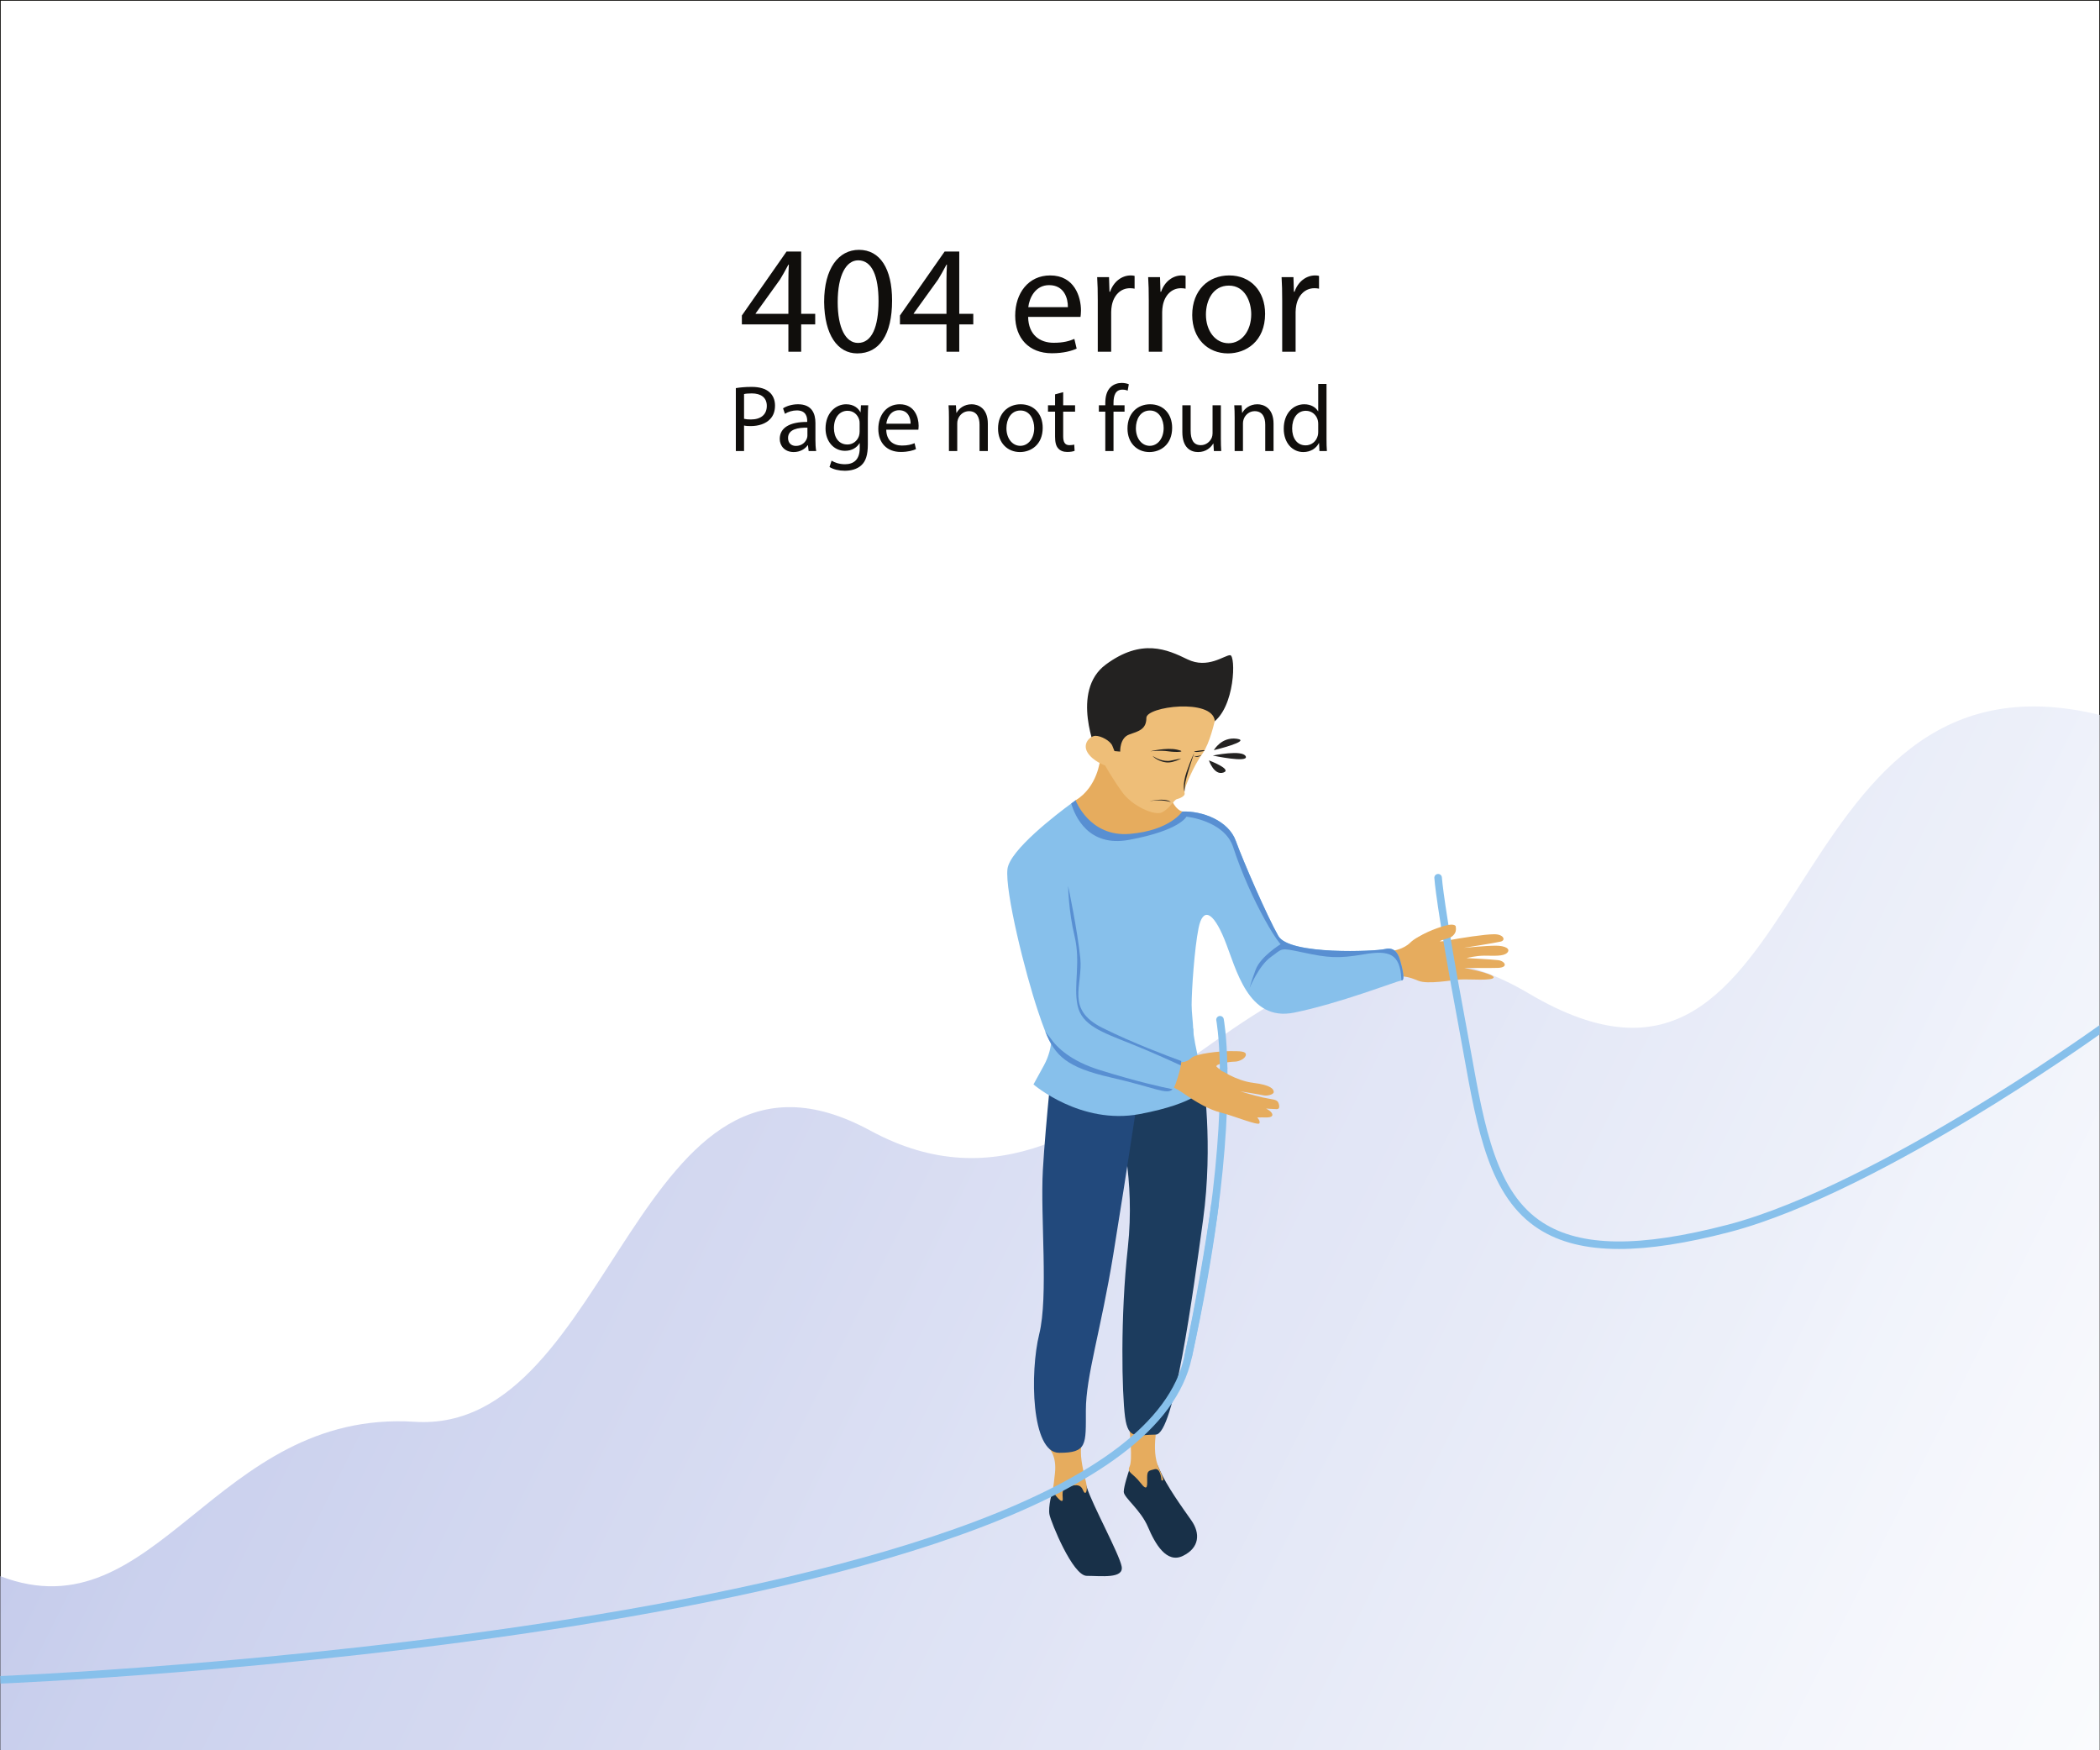 <?xml version="1.0" encoding="UTF-8"?>
<svg xmlns="http://www.w3.org/2000/svg" xmlns:xlink="http://www.w3.org/1999/xlink" width="3001" height="2501" viewBox="0 0 3001 2501">
<rect x="0" y="0" width="3001" height="2501" fill="#808080" stroke="none"/>
<defs>
<clipPath id="clip-0">

</clipPath>
<clipPath id="clip-1">
<path clip-rule="nonzero" d="M 3000.5 683.391 L 3000.5 2500.5 L 0.5 2500.5 L 0.5 2034.148 C 224.27 2119.719 306.551 1675.16 592.59 1693.422 C 878.629 1711.672 909.059 1095.879 1243.699 1277.34 C 1605.891 1473.75 1807.238 857.891 2184.77 1081.441 C 2598.512 1326.43 2524.289 567.781 3000.5 683.391 Z M 3000.5 683.391 "/>
</clipPath>
<clipPath id="clip-2">
<path clip-rule="nonzero" d="M 3000.5 683.391 L 3000.5 2500.5 L 0.5 2500.5 L 0.5 2034.148 C 224.27 2119.719 306.551 1675.16 592.59 1693.422 C 878.629 1711.672 909.059 1095.879 1243.699 1277.34 C 1605.891 1473.75 1807.238 857.891 2184.77 1081.441 C 2598.512 1326.43 2524.289 567.781 3000.5 683.391 "/>
</clipPath>
<linearGradient id="linear-pattern-0" gradientUnits="userSpaceOnUse" x1="0.152" y1="0" x2="0.69" y2="0" gradientTransform="matrix(-6003.39, -2596.06, 2596.06, -6003.39, 4007.49, 2676.05)">
<stop offset="0" stop-color="rgb(93.236%, 94.426%, 97.992%)" stop-opacity="1"/>
<stop offset="0.008" stop-color="rgb(93.076%, 94.278%, 97.935%)" stop-opacity="1"/>
<stop offset="0.016" stop-color="rgb(92.776%, 94.009%, 97.835%)" stop-opacity="1"/>
<stop offset="0.023" stop-color="rgb(92.531%, 93.806%, 97.76%)" stop-opacity="1"/>
<stop offset="0.031" stop-color="rgb(92.32%, 93.643%, 97.702%)" stop-opacity="1"/>
<stop offset="0.039" stop-color="rgb(92.108%, 93.481%, 97.644%)" stop-opacity="1"/>
<stop offset="0.047" stop-color="rgb(91.896%, 93.289%, 97.571%)" stop-opacity="1"/>
<stop offset="0.055" stop-color="rgb(91.679%, 93.045%, 97.475%)" stop-opacity="1"/>
<stop offset="0.062" stop-color="rgb(91.463%, 92.784%, 97.371%)" stop-opacity="1"/>
<stop offset="0.07" stop-color="rgb(91.248%, 92.525%, 97.266%)" stop-opacity="1"/>
<stop offset="0.078" stop-color="rgb(91.034%, 92.307%, 97.182%)" stop-opacity="1"/>
<stop offset="0.086" stop-color="rgb(90.823%, 92.139%, 97.119%)" stop-opacity="1"/>
<stop offset="0.094" stop-color="rgb(90.613%, 91.978%, 97.061%)" stop-opacity="1"/>
<stop offset="0.102" stop-color="rgb(90.401%, 91.818%, 97.003%)" stop-opacity="1"/>
<stop offset="0.109" stop-color="rgb(90.192%, 91.658%, 96.945%)" stop-opacity="1"/>
<stop offset="0.117" stop-color="rgb(89.981%, 91.499%, 96.887%)" stop-opacity="1"/>
<stop offset="0.125" stop-color="rgb(89.772%, 91.339%, 96.829%)" stop-opacity="1"/>
<stop offset="0.133" stop-color="rgb(89.561%, 91.167%, 96.765%)" stop-opacity="1"/>
<stop offset="0.141" stop-color="rgb(89.348%, 90.944%, 96.677%)" stop-opacity="1"/>
<stop offset="0.148" stop-color="rgb(89.134%, 90.686%, 96.573%)" stop-opacity="1"/>
<stop offset="0.156" stop-color="rgb(88.919%, 90.43%, 96.469%)" stop-opacity="1"/>
<stop offset="0.172" stop-color="rgb(88.681%, 90.144%, 96.353%)" stop-opacity="1"/>
<stop offset="0.188" stop-color="rgb(88.44%, 89.856%, 96.237%)" stop-opacity="1"/>
<stop offset="0.195" stop-color="rgb(88.203%, 89.644%, 96.155%)" stop-opacity="1"/>
<stop offset="0.203" stop-color="rgb(87.92%, 89.465%, 96.094%)" stop-opacity="1"/>
<stop offset="0.211" stop-color="rgb(87.61%, 89.279%, 96.03%)" stop-opacity="1"/>
<stop offset="0.219" stop-color="rgb(87.299%, 89.093%, 95.967%)" stop-opacity="1"/>
<stop offset="0.234" stop-color="rgb(87.035%, 88.873%, 95.883%)" stop-opacity="1"/>
<stop offset="0.25" stop-color="rgb(86.798%, 88.603%, 95.775%)" stop-opacity="1"/>
<stop offset="0.258" stop-color="rgb(86.516%, 88.321%, 95.663%)" stop-opacity="1"/>
<stop offset="0.266" stop-color="rgb(86.201%, 88.04%, 95.555%)" stop-opacity="1"/>
<stop offset="0.273" stop-color="rgb(85.889%, 87.761%, 95.445%)" stop-opacity="1"/>
<stop offset="0.281" stop-color="rgb(85.619%, 87.492%, 95.34%)" stop-opacity="1"/>
<stop offset="0.289" stop-color="rgb(85.449%, 87.254%, 95.239%)" stop-opacity="1"/>
<stop offset="0.297" stop-color="rgb(85.341%, 87.033%, 95.143%)" stop-opacity="1"/>
<stop offset="0.312" stop-color="rgb(85.112%, 86.716%, 95.009%)" stop-opacity="1"/>
<stop offset="0.32" stop-color="rgb(84.784%, 86.415%, 94.891%)" stop-opacity="1"/>
<stop offset="0.328" stop-color="rgb(84.476%, 86.235%, 94.829%)" stop-opacity="1"/>
<stop offset="0.336" stop-color="rgb(84.169%, 86.055%, 94.766%)" stop-opacity="1"/>
<stop offset="0.344" stop-color="rgb(83.905%, 85.846%, 94.687%)" stop-opacity="1"/>
<stop offset="0.352" stop-color="rgb(83.688%, 85.603%, 94.588%)" stop-opacity="1"/>
<stop offset="0.359" stop-color="rgb(83.479%, 85.358%, 94.485%)" stop-opacity="1"/>
<stop offset="0.367" stop-color="rgb(83.269%, 85.115%, 94.385%)" stop-opacity="1"/>
<stop offset="0.375" stop-color="rgb(83.063%, 84.921%, 94.308%)" stop-opacity="1"/>
<stop offset="0.383" stop-color="rgb(82.857%, 84.772%, 94.252%)" stop-opacity="1"/>
<stop offset="0.391" stop-color="rgb(82.652%, 84.621%, 94.196%)" stop-opacity="1"/>
<stop offset="0.398" stop-color="rgb(82.448%, 84.471%, 94.139%)" stop-opacity="1"/>
<stop offset="0.406" stop-color="rgb(82.24%, 84.32%, 94.083%)" stop-opacity="1"/>
<stop offset="0.414" stop-color="rgb(82.036%, 84.171%, 94.026%)" stop-opacity="1"/>
<stop offset="0.422" stop-color="rgb(81.831%, 84.023%, 93.97%)" stop-opacity="1"/>
<stop offset="0.43" stop-color="rgb(81.627%, 83.849%, 93.901%)" stop-opacity="1"/>
<stop offset="0.438" stop-color="rgb(81.419%, 83.626%, 93.811%)" stop-opacity="1"/>
<stop offset="0.445" stop-color="rgb(81.212%, 83.385%, 93.709%)" stop-opacity="1"/>
<stop offset="0.453" stop-color="rgb(81.004%, 83.141%, 93.607%)" stop-opacity="1"/>
<stop offset="0.461" stop-color="rgb(80.798%, 82.936%, 93.524%)" stop-opacity="1"/>
<stop offset="0.469" stop-color="rgb(80.594%, 82.777%, 93.463%)" stop-opacity="1"/>
<stop offset="0.477" stop-color="rgb(80.391%, 82.631%, 93.407%)" stop-opacity="1"/>
<stop offset="0.484" stop-color="rgb(80.188%, 82.484%, 93.352%)" stop-opacity="1"/>
<stop offset="0.492" stop-color="rgb(79.982%, 82.335%, 93.294%)" stop-opacity="1"/>
<stop offset="0.5" stop-color="rgb(79.779%, 82.188%, 93.239%)" stop-opacity="1"/>
<stop offset="0.508" stop-color="rgb(79.576%, 82.043%, 93.182%)" stop-opacity="1"/>
<stop offset="0.516" stop-color="rgb(79.362%, 81.874%, 93.117%)" stop-opacity="1"/>
<stop offset="0.523" stop-color="rgb(79.094%, 81.598%, 93.002%)" stop-opacity="1"/>
<stop offset="0.531" stop-color="rgb(78.786%, 81.239%, 92.851%)" stop-opacity="1"/>
<stop offset="0.539" stop-color="rgb(78.479%, 80.884%, 92.7%)" stop-opacity="1"/>
<stop offset="0.547" stop-color="rgb(78.172%, 80.55%, 92.56%)" stop-opacity="1"/>
<stop offset="0.555" stop-color="rgb(77.866%, 80.261%, 92.442%)" stop-opacity="1"/>
<stop offset="0.562" stop-color="rgb(77.562%, 80%, 92.337%)" stop-opacity="1"/>
<stop offset="0.57" stop-color="rgb(77.26%, 79.739%, 92.232%)" stop-opacity="1"/>
<stop offset="0.578" stop-color="rgb(76.99%, 79.489%, 92.128%)" stop-opacity="1"/>
<stop offset="0.586" stop-color="rgb(76.77%, 79.25%, 92.027%)" stop-opacity="1"/>
<stop offset="0.594" stop-color="rgb(76.567%, 79.016%, 91.928%)" stop-opacity="1"/>
<stop offset="0.602" stop-color="rgb(76.364%, 78.783%, 91.827%)" stop-opacity="1"/>
<stop offset="0.609" stop-color="rgb(76.163%, 78.592%, 91.748%)" stop-opacity="1"/>
<stop offset="0.617" stop-color="rgb(75.961%, 78.445%, 91.692%)" stop-opacity="1"/>
<stop offset="0.625" stop-color="rgb(75.76%, 78.305%, 91.637%)" stop-opacity="1"/>
<stop offset="0.633" stop-color="rgb(75.554%, 78.162%, 91.582%)" stop-opacity="1"/>
<stop offset="0.641" stop-color="rgb(75.298%, 78.008%, 91.524%)" stop-opacity="1"/>
<stop offset="0.648" stop-color="rgb(74.997%, 77.843%, 91.464%)" stop-opacity="1"/>
<stop offset="0.656" stop-color="rgb(74.698%, 77.678%, 91.403%)" stop-opacity="1"/>
<stop offset="0.664" stop-color="rgb(74.416%, 77.501%, 91.336%)" stop-opacity="1"/>
<stop offset="0.672" stop-color="rgb(74.181%, 77.293%, 91.251%)" stop-opacity="1"/>
<stop offset="0.68" stop-color="rgb(73.981%, 77.065%, 91.151%)" stop-opacity="1"/>
<stop offset="0.688" stop-color="rgb(73.781%, 76.836%, 91.052%)" stop-opacity="1"/>
<stop offset="0.695" stop-color="rgb(73.581%, 76.634%, 90.967%)" stop-opacity="1"/>
<stop offset="0.703" stop-color="rgb(73.381%, 76.476%, 90.903%)" stop-opacity="1"/>
<stop offset="0.711" stop-color="rgb(73.181%, 76.338%, 90.848%)" stop-opacity="1"/>
<stop offset="0.719" stop-color="rgb(72.983%, 76.201%, 90.794%)" stop-opacity="1"/>
<stop offset="0.727" stop-color="rgb(72.783%, 76.027%, 90.723%)" stop-opacity="1"/>
<stop offset="0.734" stop-color="rgb(72.585%, 75.809%, 90.628%)" stop-opacity="1"/>
<stop offset="0.742" stop-color="rgb(72.385%, 75.583%, 90.529%)" stop-opacity="1"/>
<stop offset="0.75" stop-color="rgb(72.185%, 75.359%, 90.431%)" stop-opacity="1"/>
<stop offset="0.758" stop-color="rgb(71.936%, 75.166%, 90.352%)" stop-opacity="1"/>
<stop offset="0.766" stop-color="rgb(71.637%, 75.008%, 90.294%)" stop-opacity="1"/>
<stop offset="0.773" stop-color="rgb(71.341%, 74.847%, 90.234%)" stop-opacity="1"/>
<stop offset="0.781" stop-color="rgb(71.057%, 74.683%, 90.172%)" stop-opacity="1"/>
<stop offset="0.789" stop-color="rgb(70.822%, 74.483%, 90.088%)" stop-opacity="1"/>
<stop offset="0.797" stop-color="rgb(70.624%, 74.26%, 89.99%)" stop-opacity="1"/>
<stop offset="0.805" stop-color="rgb(70.425%, 74.036%, 89.891%)" stop-opacity="1"/>
<stop offset="0.812" stop-color="rgb(70.229%, 73.814%, 89.793%)" stop-opacity="1"/>
<stop offset="0.82" stop-color="rgb(70.032%, 73.593%, 89.696%)" stop-opacity="1"/>
<stop offset="0.828" stop-color="rgb(69.835%, 73.372%, 89.598%)" stop-opacity="1"/>
<stop offset="0.836" stop-color="rgb(69.64%, 73.152%, 89.5%)" stop-opacity="1"/>
<stop offset="0.844" stop-color="rgb(69.441%, 72.931%, 89.403%)" stop-opacity="1"/>
<stop offset="0.852" stop-color="rgb(69.246%, 72.71%, 89.305%)" stop-opacity="1"/>
<stop offset="0.859" stop-color="rgb(69.051%, 72.491%, 89.207%)" stop-opacity="1"/>
<stop offset="0.867" stop-color="rgb(68.855%, 72.272%, 89.11%)" stop-opacity="1"/>
<stop offset="0.875" stop-color="rgb(68.613%, 72.084%, 89.032%)" stop-opacity="1"/>
<stop offset="0.883" stop-color="rgb(68.323%, 71.928%, 88.972%)" stop-opacity="1"/>
<stop offset="0.891" stop-color="rgb(68.028%, 71.776%, 88.914%)" stop-opacity="1"/>
<stop offset="0.898" stop-color="rgb(67.743%, 71.625%, 88.857%)" stop-opacity="1"/>
<stop offset="0.906" stop-color="rgb(67.505%, 71.486%, 88.802%)" stop-opacity="1"/>
<stop offset="0.914" stop-color="rgb(67.311%, 71.356%, 88.748%)" stop-opacity="1"/>
<stop offset="0.922" stop-color="rgb(67.116%, 71.227%, 88.696%)" stop-opacity="1"/>
<stop offset="0.93" stop-color="rgb(66.919%, 71.078%, 88.634%)" stop-opacity="1"/>
<stop offset="0.938" stop-color="rgb(66.725%, 70.891%, 88.551%)" stop-opacity="1"/>
<stop offset="0.945" stop-color="rgb(66.531%, 70.676%, 88.454%)" stop-opacity="1"/>
<stop offset="0.953" stop-color="rgb(66.339%, 70.461%, 88.358%)" stop-opacity="1"/>
<stop offset="0.961" stop-color="rgb(66.145%, 70.247%, 88.261%)" stop-opacity="1"/>
<stop offset="0.969" stop-color="rgb(65.953%, 70.035%, 88.165%)" stop-opacity="1"/>
<stop offset="0.977" stop-color="rgb(65.759%, 69.821%, 88.069%)" stop-opacity="1"/>
<stop offset="0.984" stop-color="rgb(65.567%, 69.608%, 87.971%)" stop-opacity="1"/>
<stop offset="0.992" stop-color="rgb(65.335%, 69.386%, 87.874%)" stop-opacity="1"/>
<stop offset="1" stop-color="rgb(65.053%, 69.156%, 87.773%)" stop-opacity="1"/>
</linearGradient>
<clipPath id="clip-3">
<path clip-rule="nonzero" d="M 0 1009 L 3001 1009 L 3001 2501 L 0 2501 Z M 0 1009 "/>
</clipPath>
<clipPath id="clip-4">
<path clip-rule="nonzero" d="M 3000.5 1021.461 L 3000.5 2500.5 L 0.5 2500.5 L 0.5 2252.109 C 224.27 2337.68 306.551 2013.219 592.59 2031.488 C 878.629 2049.738 909.059 1433.949 1243.699 1615.41 C 1605.891 1811.809 1807.238 1195.961 2184.77 1419.5 C 2598.512 1664.5 2524.289 905.84 3000.5 1021.461 Z M 3000.5 1021.461 "/>
</clipPath>
<clipPath id="clip-5">
<path clip-rule="nonzero" d="M 3000.5 1021.461 L 3000.5 2500.5 L 0.5 2500.5 L 0.5 2252.109 C 224.27 2337.68 306.551 2013.219 592.59 2031.488 C 878.629 2049.738 909.059 1433.949 1243.699 1615.41 C 1605.891 1811.809 1807.238 1195.961 2184.77 1419.5 C 2598.512 1664.5 2524.289 905.84 3000.5 1021.461 "/>
</clipPath>
<linearGradient id="linear-pattern-1" gradientUnits="userSpaceOnUse" x1="0.054" y1="0" x2="0.544" y2="0" gradientTransform="matrix(-6281.01, -2917.07, 2917.07, -6281.01, 3355.92, 2622.68)">
<stop offset="0" stop-color="rgb(98.053%, 98.463%, 99.458%)" stop-opacity="1"/>
<stop offset="0.016" stop-color="rgb(97.858%, 98.309%, 99.405%)" stop-opacity="1"/>
<stop offset="0.031" stop-color="rgb(97.539%, 98.026%, 99.301%)" stop-opacity="1"/>
<stop offset="0.047" stop-color="rgb(97.314%, 97.772%, 99.203%)" stop-opacity="1"/>
<stop offset="0.062" stop-color="rgb(97.049%, 97.507%, 99.103%)" stop-opacity="1"/>
<stop offset="0.078" stop-color="rgb(96.689%, 97.211%, 98.996%)" stop-opacity="1"/>
<stop offset="0.094" stop-color="rgb(96.3%, 96.907%, 98.888%)" stop-opacity="1"/>
<stop offset="0.109" stop-color="rgb(95.912%, 96.603%, 98.781%)" stop-opacity="1"/>
<stop offset="0.125" stop-color="rgb(95.523%, 96.301%, 98.672%)" stop-opacity="1"/>
<stop offset="0.141" stop-color="rgb(95.135%, 95.999%, 98.566%)" stop-opacity="1"/>
<stop offset="0.156" stop-color="rgb(94.748%, 95.699%, 98.457%)" stop-opacity="1"/>
<stop offset="0.172" stop-color="rgb(94.36%, 95.398%, 98.351%)" stop-opacity="1"/>
<stop offset="0.18" stop-color="rgb(94.07%, 95.174%, 98.27%)" stop-opacity="1"/>
<stop offset="0.188" stop-color="rgb(93.839%, 94.977%, 98.198%)" stop-opacity="1"/>
<stop offset="0.195" stop-color="rgb(93.558%, 94.722%, 98.102%)" stop-opacity="1"/>
<stop offset="0.203" stop-color="rgb(93.265%, 94.452%, 98.001%)" stop-opacity="1"/>
<stop offset="0.211" stop-color="rgb(92.973%, 94.183%, 97.9%)" stop-opacity="1"/>
<stop offset="0.219" stop-color="rgb(92.714%, 93.954%, 97.815%)" stop-opacity="1"/>
<stop offset="0.234" stop-color="rgb(92.407%, 93.71%, 97.726%)" stop-opacity="1"/>
<stop offset="0.25" stop-color="rgb(92.021%, 93.393%, 97.609%)" stop-opacity="1"/>
<stop offset="0.266" stop-color="rgb(91.631%, 92.986%, 97.45%)" stop-opacity="1"/>
<stop offset="0.281" stop-color="rgb(91.237%, 92.528%, 97.269%)" stop-opacity="1"/>
<stop offset="0.297" stop-color="rgb(90.849%, 92.159%, 97.127%)" stop-opacity="1"/>
<stop offset="0.312" stop-color="rgb(90.466%, 91.867%, 97.021%)" stop-opacity="1"/>
<stop offset="0.328" stop-color="rgb(90.083%, 91.576%, 96.915%)" stop-opacity="1"/>
<stop offset="0.344" stop-color="rgb(89.702%, 91.284%, 96.809%)" stop-opacity="1"/>
<stop offset="0.359" stop-color="rgb(89.316%, 90.904%, 96.661%)" stop-opacity="1"/>
<stop offset="0.375" stop-color="rgb(88.925%, 90.437%, 96.472%)" stop-opacity="1"/>
<stop offset="0.406" stop-color="rgb(88.531%, 89.966%, 96.281%)" stop-opacity="1"/>
<stop offset="0.414" stop-color="rgb(88.213%, 89.647%, 96.156%)" stop-opacity="1"/>
<stop offset="0.422" stop-color="rgb(87.955%, 89.485%, 96.1%)" stop-opacity="1"/>
<stop offset="0.43" stop-color="rgb(87.671%, 89.316%, 96.042%)" stop-opacity="1"/>
<stop offset="0.438" stop-color="rgb(87.389%, 89.146%, 95.985%)" stop-opacity="1"/>
<stop offset="0.453" stop-color="rgb(87.114%, 88.934%, 95.906%)" stop-opacity="1"/>
<stop offset="0.469" stop-color="rgb(86.882%, 88.695%, 95.811%)" stop-opacity="1"/>
<stop offset="0.477" stop-color="rgb(86.696%, 88.492%, 95.729%)" stop-opacity="1"/>
<stop offset="0.484" stop-color="rgb(86.462%, 88.274%, 95.645%)" stop-opacity="1"/>
<stop offset="0.492" stop-color="rgb(86.177%, 88.019%, 95.546%)" stop-opacity="1"/>
<stop offset="0.5" stop-color="rgb(85.892%, 87.762%, 95.447%)" stop-opacity="1"/>
<stop offset="0.516" stop-color="rgb(85.585%, 87.416%, 95.305%)" stop-opacity="1"/>
<stop offset="0.531" stop-color="rgb(85.321%, 86.995%, 95.125%)" stop-opacity="1"/>
<stop offset="0.539" stop-color="rgb(85.159%, 86.696%, 94.995%)" stop-opacity="1"/>
<stop offset="0.547" stop-color="rgb(84.955%, 86.516%, 94.926%)" stop-opacity="1"/>
<stop offset="0.555" stop-color="rgb(84.674%, 86.351%, 94.868%)" stop-opacity="1"/>
<stop offset="0.562" stop-color="rgb(84.393%, 86.186%, 94.812%)" stop-opacity="1"/>
<stop offset="0.57" stop-color="rgb(84.114%, 86.023%, 94.756%)" stop-opacity="1"/>
<stop offset="0.578" stop-color="rgb(83.878%, 85.828%, 94.681%)" stop-opacity="1"/>
<stop offset="0.594" stop-color="rgb(83.594%, 85.49%, 94.54%)" stop-opacity="1"/>
<stop offset="0.609" stop-color="rgb(83.214%, 85.08%, 94.373%)" stop-opacity="1"/>
<stop offset="0.625" stop-color="rgb(82.837%, 84.756%, 94.246%)" stop-opacity="1"/>
<stop offset="0.641" stop-color="rgb(82.463%, 84.483%, 94.144%)" stop-opacity="1"/>
<stop offset="0.656" stop-color="rgb(82.091%, 84.21%, 94.041%)" stop-opacity="1"/>
<stop offset="0.672" stop-color="rgb(81.717%, 83.916%, 93.927%)" stop-opacity="1"/>
<stop offset="0.688" stop-color="rgb(81.34%, 83.534%, 93.771%)" stop-opacity="1"/>
<stop offset="0.703" stop-color="rgb(80.965%, 83.112%, 93.596%)" stop-opacity="1"/>
<stop offset="0.719" stop-color="rgb(80.591%, 82.776%, 93.462%)" stop-opacity="1"/>
<stop offset="0.734" stop-color="rgb(80.22%, 82.507%, 93.359%)" stop-opacity="1"/>
<stop offset="0.75" stop-color="rgb(79.849%, 82.24%, 93.259%)" stop-opacity="1"/>
<stop offset="0.766" stop-color="rgb(79.472%, 81.963%, 93.152%)" stop-opacity="1"/>
<stop offset="0.773" stop-color="rgb(79.143%, 81.654%, 93.027%)" stop-opacity="1"/>
<stop offset="0.781" stop-color="rgb(78.862%, 81.329%, 92.889%)" stop-opacity="1"/>
<stop offset="0.789" stop-color="rgb(78.583%, 81.004%, 92.752%)" stop-opacity="1"/>
<stop offset="0.797" stop-color="rgb(78.302%, 80.681%, 92.615%)" stop-opacity="1"/>
<stop offset="0.805" stop-color="rgb(78.024%, 80.399%, 92.497%)" stop-opacity="1"/>
<stop offset="0.812" stop-color="rgb(77.747%, 80.159%, 92.401%)" stop-opacity="1"/>
<stop offset="0.82" stop-color="rgb(77.47%, 79.921%, 92.305%)" stop-opacity="1"/>
<stop offset="0.828" stop-color="rgb(77.194%, 79.684%, 92.209%)" stop-opacity="1"/>
<stop offset="0.836" stop-color="rgb(76.956%, 79.457%, 92.116%)" stop-opacity="1"/>
<stop offset="0.844" stop-color="rgb(76.764%, 79.242%, 92.024%)" stop-opacity="1"/>
<stop offset="0.859" stop-color="rgb(76.486%, 78.923%, 91.888%)" stop-opacity="1"/>
<stop offset="0.875" stop-color="rgb(76.118%, 78.569%, 91.74%)" stop-opacity="1"/>
<stop offset="0.891" stop-color="rgb(75.752%, 78.299%, 91.634%)" stop-opacity="1"/>
<stop offset="0.898" stop-color="rgb(75.455%, 78.101%, 91.557%)" stop-opacity="1"/>
<stop offset="0.906" stop-color="rgb(75.203%, 77.956%, 91.504%)" stop-opacity="1"/>
<stop offset="0.914" stop-color="rgb(74.93%, 77.805%, 91.451%)" stop-opacity="1"/>
<stop offset="0.922" stop-color="rgb(74.657%, 77.655%, 91.396%)" stop-opacity="1"/>
<stop offset="0.93" stop-color="rgb(74.4%, 77.495%, 91.335%)" stop-opacity="1"/>
<stop offset="0.938" stop-color="rgb(74.191%, 77.304%, 91.255%)" stop-opacity="1"/>
<stop offset="0.953" stop-color="rgb(73.918%, 76.991%, 91.119%)" stop-opacity="1"/>
<stop offset="0.969" stop-color="rgb(73.553%, 76.627%, 90.965%)" stop-opacity="1"/>
<stop offset="0.984" stop-color="rgb(73.19%, 76.344%, 90.851%)" stop-opacity="1"/>
<stop offset="1" stop-color="rgb(72.827%, 76.048%, 90.729%)" stop-opacity="1"/>
</linearGradient>
</defs>
<path fill-rule="nonzero" fill="rgb(100%, 100%, 100%)" fill-opacity="1" d="M 3000.5 2500.5 L 0.5 2500.5 L 0.5 0.5 L 3000.5 0.5 L 3000.5 2500.5 "/>
<path fill="none" stroke-width="10" stroke-linecap="butt" stroke-linejoin="miter" stroke="rgb(6.267%, 5.734%, 5.048%)" stroke-opacity="1" stroke-miterlimit="10" d="M 30005 5 L 5 5 L 5 25005 L 30005 25005 Z M 30005 5 " transform="matrix(0.1, 0, 0, -0.1, 0, 2501)"/>
<g clip-path="url(#clip-0)">
<g clip-path="url(#clip-1)">
<g clip-path="url(#clip-2)">
<path fill-rule="nonzero" fill="url(#linear-pattern-0)" d="M 2527.887 3593.422 L 3704.605 872.258 L 473.113 -525.145 L -703.605 2196.023 Z M 2527.887 3593.422 "/>
</g>
</g>
</g>
<g clip-path="url(#clip-3)">
<g clip-path="url(#clip-4)">
<g clip-path="url(#clip-5)">
<path fill-rule="nonzero" fill="url(#linear-pattern-1)" d="M 2468.23 3646.578 L 3609.703 1188.77 L 532.77 -240.238 L -608.703 2217.57 Z M 2468.23 3646.578 "/>
</g>
</g>
</g>
<path fill="none" stroke-width="107.971" stroke-linecap="butt" stroke-linejoin="miter" stroke="rgb(52.832%, 75.284%, 91.924%)" stroke-opacity="1" stroke-miterlimit="10" d="M 16977.383 5617.109 C 17146.289 6382.383 17261.914 7049.219 17339.883 7622.812 C 17471.289 8590.195 17495.391 9292.383 17486.406 9753.711 " transform="matrix(0.1, 0, 0, -0.1, 0, 2501)"/>
<path fill-rule="nonzero" fill="rgb(9.518%, 18.925%, 28.314%)" fill-opacity="1" d="M 1613.172 2102.09 C 1613.172 2102.09 1605.891 2123.371 1605.891 2131.551 C 1605.891 2139.73 1630.051 2157.121 1640.461 2181.691 C 1650.859 2206.27 1667.219 2234.52 1690.641 2222.988 C 1714.059 2211.469 1715.539 2191.031 1702.531 2172.441 C 1689.52 2153.852 1667.32 2123.578 1656.672 2098.949 C 1646.031 2074.309 1635.988 2075.801 1635.988 2075.801 C 1635.988 2075.801 1613.172 2094.941 1613.172 2102.09 "/>
<path fill-rule="nonzero" fill="rgb(90.166%, 67.538%, 36.913%)" fill-opacity="1" d="M 1614.34 2045.102 C 1614.34 2045.102 1618.699 2085.828 1614.34 2095.121 C 1609.98 2104.422 1618.531 2104.051 1629.68 2118.539 C 1640.828 2133.039 1639.34 2121.469 1639.34 2111.27 C 1639.34 2101.07 1641.57 2101.449 1650.121 2099.211 C 1658.672 2096.98 1659.789 2114.449 1659.789 2114.449 C 1659.789 2114.449 1659.23 2115.379 1661.27 2115.379 C 1663.32 2115.379 1661.641 2109.988 1655.879 2097.172 C 1650.121 2084.34 1649.629 2067.371 1651.359 2052.262 C 1653.102 2037.141 1615.969 2037.211 1614.34 2045.102 "/>
<path fill-rule="nonzero" fill="rgb(9.518%, 18.925%, 28.314%)" fill-opacity="1" d="M 1503.91 2130.32 C 1503.91 2130.32 1497.422 2153.109 1499.801 2164.262 C 1502.18 2175.41 1532.961 2251.609 1553.07 2251.609 C 1573.18 2251.609 1606.262 2256.07 1602.91 2238.238 C 1599.57 2220.391 1560.84 2149.762 1553.07 2124.859 C 1545.301 2099.961 1511.219 2113.84 1503.91 2130.32 "/>
<path fill-rule="nonzero" fill="rgb(90.166%, 67.538%, 36.913%)" fill-opacity="1" d="M 1499.801 2070.281 C 1499.801 2070.281 1510.121 2080.262 1507.629 2104.539 C 1505.16 2128.828 1503.91 2130.32 1503.91 2130.32 C 1503.91 2130.32 1513.328 2144.559 1517.422 2144.559 C 1521.512 2144.559 1513.711 2128.211 1524.48 2124.859 C 1535.262 2121.52 1543.809 2119.648 1547.531 2128.949 C 1551.25 2138.25 1554.969 2130.43 1551.988 2117.801 C 1549.02 2105.16 1543 2082.949 1545.078 2067.852 C 1547.16 2052.75 1502.25 2061.422 1499.801 2070.281 "/>
<path fill-rule="nonzero" fill="rgb(11.073%, 23.752%, 37.105%)" fill-opacity="1" d="M 1719.262 1539.039 C 1719.262 1539.039 1734.129 1634.199 1719.262 1742.75 C 1704.391 1851.281 1677.629 2049.77 1651.609 2049.77 C 1625.578 2049.77 1612.211 2058.699 1607.75 2024.5 C 1603.289 1990.301 1600.809 1882 1611.711 1782.879 C 1622.621 1683.762 1599.68 1605.609 1599.68 1605.609 L 1621.789 1548.078 L 1719.262 1539.039 "/>
<path fill-rule="nonzero" fill="rgb(13.412%, 28.839%, 48.683%)" fill-opacity="1" d="M 1506.641 1489.98 C 1506.641 1489.98 1494.012 1605.211 1490.289 1672.121 C 1486.57 1739.02 1498.469 1852.031 1485.078 1906.301 C 1471.699 1960.57 1473.43 2075.801 1513.578 2075.801 C 1553.719 2075.801 1551.75 2064.391 1551.75 2015.328 C 1551.75 1966.262 1573.059 1901.828 1590.898 1792.801 C 1608.738 1683.762 1635.988 1501.871 1635.988 1501.871 L 1506.641 1489.98 "/>
<path fill-rule="nonzero" fill="rgb(52.832%, 75.284%, 91.924%)" fill-opacity="1" d="M 1502.18 1470.648 C 1502.18 1470.648 1506.641 1495.211 1491.77 1522.328 C 1476.898 1549.449 1476.898 1549.449 1476.898 1549.449 C 1476.898 1549.449 1544.32 1607.672 1628.559 1591.828 C 1712.801 1575.98 1722.469 1553.738 1722.469 1553.738 C 1722.469 1553.738 1705.18 1487.75 1705.18 1470.648 C 1705.18 1453.551 1502.18 1470.648 1502.18 1470.648 "/>
<path fill-rule="nonzero" fill="rgb(90.166%, 67.538%, 36.913%)" fill-opacity="1" d="M 1686.551 1517.672 C 1686.551 1517.672 1695.461 1518.602 1702.16 1511.91 C 1708.852 1505.219 1743.238 1501.871 1757.73 1501.871 C 1772.23 1501.871 1780.41 1501.871 1780.41 1506.891 C 1780.41 1511.91 1771.48 1516.93 1764.051 1516.93 C 1756.621 1516.93 1734.871 1520.449 1738.77 1524.359 C 1742.68 1528.262 1765.969 1544.121 1791.129 1547.219 C 1816.281 1550.32 1820.25 1556.262 1820.25 1560.23 C 1820.25 1564.199 1810.199 1566.18 1805.621 1565.059 C 1801.039 1563.949 1772.531 1559.352 1772.531 1559.352 C 1772.531 1559.352 1791 1565.059 1804.879 1568.172 C 1818.762 1571.262 1825.078 1570.398 1827.059 1576.09 C 1829.039 1581.789 1828.172 1584.762 1824.328 1584.762 C 1820.488 1584.762 1809.211 1583.898 1809.211 1583.898 C 1809.211 1583.898 1818.262 1588.109 1818.262 1592.941 C 1818.262 1597.77 1806.609 1596.531 1804.141 1596.531 C 1801.66 1596.531 1796.578 1596.68 1796.578 1596.68 C 1796.578 1596.68 1801.41 1601.309 1799.738 1605.02 C 1798.059 1608.738 1761.641 1593.871 1744.91 1589.781 C 1728.18 1585.691 1709.379 1574.711 1693.73 1563.82 C 1678.09 1552.93 1666.969 1548.711 1663.25 1548.711 C 1659.531 1548.711 1678.621 1513.898 1686.551 1517.672 "/>
<path fill-rule="nonzero" fill="rgb(90.166%, 67.538%, 36.913%)" fill-opacity="1" d="M 1990.609 1358.398 C 1990.609 1358.398 2005.66 1356.531 2015.512 1346.68 C 2025.359 1336.828 2052.879 1326.43 2067.738 1326.43 C 2082.609 1326.43 2080.75 1328.84 2077.781 1333.672 C 2074.801 1338.5 2074.059 1339.621 2065.699 1341.48 C 2057.328 1343.34 2051.57 1347.051 2069.039 1343.711 C 2086.512 1340.359 2121.699 1334.852 2135.328 1334.852 C 2148.961 1334.852 2152.191 1343.52 2144.5 1345.379 C 2136.82 1347.238 2091.84 1354.301 2091.84 1354.301 C 2091.84 1354.301 2123.691 1351.211 2137.559 1351.211 C 2151.441 1351.211 2159.191 1355.98 2153.789 1361.371 C 2148.41 1366.762 2134.578 1365.449 2121.699 1365.449 C 2108.82 1365.449 2095.809 1368.93 2095.809 1368.93 C 2095.809 1368.93 2131.371 1370.66 2141.031 1371.898 C 2150.699 1373.141 2156.281 1382.422 2140.422 1382.93 C 2124.551 1383.43 2092.59 1382.93 2092.59 1382.93 C 2092.59 1382.93 2134.469 1390.98 2134.469 1396.441 C 2134.469 1401.879 2099.52 1398.789 2087.129 1399.531 C 2074.738 1400.27 2040.422 1406.898 2026.852 1401.32 C 2013.281 1395.75 2008.078 1394.449 1987.078 1394.449 C 1966.07 1394.449 1990.609 1358.398 1990.609 1358.398 "/>
<path fill-rule="nonzero" fill="rgb(52.832%, 75.284%, 91.924%)" fill-opacity="1" d="M 2003.27 1400.762 C 2003.109 1400.762 2002.949 1400.762 2002.73 1400.871 C 1994.199 1402.43 1913.871 1433.852 1849.309 1446.871 C 1783.172 1460.25 1766.809 1384.398 1750.031 1342.781 C 1733.129 1301.16 1718.77 1296.68 1712.828 1325.93 C 1706.891 1355.141 1702.898 1415.172 1702.898 1435.961 C 1702.898 1456.801 1710.352 1487.461 1698.898 1498.898 C 1689.02 1508.828 1688.102 1514.672 1688.051 1515.961 C 1688.051 1516.129 1688.051 1516.289 1688.051 1516.289 C 1688.051 1516.289 1688.16 1518.07 1687.461 1522.328 C 1686.59 1527.09 1684.75 1534.969 1680.602 1546.949 C 1680.121 1548.301 1679.629 1549.539 1679.199 1550.672 C 1671.641 1568.281 1661.059 1556.289 1587.422 1539.5 C 1524.309 1525.141 1507.578 1508.52 1493.711 1473.75 C 1490.352 1465.441 1487.18 1456.039 1483.551 1445.352 C 1464.98 1390.34 1436 1273.68 1439.719 1241.672 C 1442.898 1214.672 1509.898 1163.441 1530.852 1148.051 C 1534.789 1145.141 1537.109 1143.52 1537.109 1143.52 C 1564.148 1140.07 1660.789 1160.691 1689.512 1159.551 C 1718.219 1158.422 1755.699 1172.57 1766.059 1201.551 C 1776.531 1230.488 1810.98 1309.578 1826.789 1337.328 C 1842.66 1365.07 1966.449 1359.141 1978.328 1356.172 C 1990.211 1353.199 1996.949 1358.762 2000.629 1371.391 C 2004.398 1384.078 2008.078 1400.762 2003.27 1400.762 "/>
<path fill-rule="nonzero" fill="rgb(34.676%, 55.893%, 82.365%)" fill-opacity="1" d="M 2003.25 1400.762 C 2003.129 1400.762 2002.949 1400.762 2002.711 1400.879 C 2002.66 1400 2002.59 1399.102 2002.539 1398.16 C 2000.629 1362.469 1985.051 1357.289 1948.59 1363.602 C 1912.199 1369.898 1897.328 1368.422 1862.352 1360.98 C 1827.449 1353.551 1833.75 1355.039 1816.262 1367.281 C 1798.781 1379.59 1785.809 1411.539 1785.809 1411.539 C 1785.809 1411.539 1787.301 1404.512 1794.379 1385.539 C 1801.391 1366.57 1830.059 1349.09 1830.059 1349.09 C 1830.059 1349.09 1822.988 1342.07 1807.34 1313.762 C 1791.762 1285.57 1774.75 1248.629 1762.262 1210.449 C 1749.77 1172.27 1695.461 1166.859 1695.461 1166.859 C 1695.461 1166.859 1686.078 1186.66 1613.34 1200.039 C 1555.59 1210.691 1536.32 1166.621 1530.852 1148.059 C 1534.781 1145.148 1537.09 1143.539 1537.09 1143.539 C 1564.148 1140.09 1660.789 1160.672 1689.52 1159.539 C 1718.25 1158.41 1755.711 1172.57 1766.059 1201.531 C 1776.531 1230.488 1810.961 1309.59 1826.789 1337.309 C 1842.672 1365.078 1966.43 1359.141 1978.328 1356.16 C 1990.219 1353.18 1996.941 1358.77 2000.629 1371.391 C 2004.379 1384.051 2008.059 1400.762 2003.25 1400.762 "/>
<path fill-rule="nonzero" fill="rgb(90.166%, 67.538%, 36.913%)" fill-opacity="1" d="M 1572.059 1085.602 C 1572.059 1085.602 1568.719 1124.211 1537.121 1143.539 C 1537.121 1143.539 1556.82 1196.328 1614.441 1191.488 C 1672.059 1186.66 1689.52 1159.531 1689.52 1159.531 C 1689.52 1159.531 1678.75 1157.281 1672.789 1138.699 C 1666.852 1120.121 1575.41 1079.98 1575.41 1079.98 L 1572.059 1085.602 "/>
<path fill-rule="nonzero" fill="rgb(13.905%, 13.295%, 13.098%)" fill-opacity="1" d="M 1567.23 1075.148 C 1567.23 1075.148 1528.941 987.43 1580.238 949.512 C 1631.531 911.59 1667.961 927.949 1696.949 942.07 C 1725.949 956.199 1749.738 936.129 1757.922 936.129 C 1766.09 936.129 1765.359 1010.719 1732.648 1033.02 C 1699.941 1055.32 1656.422 1124.078 1617.039 1108.602 C 1577.66 1093.121 1567.23 1080.719 1567.23 1075.148 "/>
<path fill-rule="nonzero" fill="rgb(93.126%, 74.521%, 47.084%)" fill-opacity="1" d="M 1735.988 1029.801 C 1735.988 1029.801 1728.922 1062.141 1718.52 1076.641 C 1708.109 1091.129 1699.738 1110.09 1696.77 1117.52 C 1693.801 1124.961 1691.941 1129.422 1692.871 1133.512 C 1693.801 1137.602 1685.621 1140.941 1681.719 1141.871 C 1677.809 1142.801 1671.441 1155.191 1660.781 1160.641 C 1650.121 1166.102 1618.16 1151.969 1603.531 1131.648 C 1588.91 1111.328 1579.25 1093.73 1579.25 1093.73 C 1579.25 1093.73 1561.422 1087.539 1553.98 1074.898 C 1546.539 1062.262 1557.941 1051.359 1565.621 1051.359 C 1573.301 1051.359 1586.691 1058.301 1589.66 1065.73 C 1592.629 1073.172 1592.629 1073.172 1592.629 1073.172 L 1600.809 1073.91 C 1600.809 1073.91 1599.941 1054.328 1613.699 1049.5 C 1627.449 1044.672 1638.219 1042.07 1638.219 1025.711 C 1638.219 1009.352 1732.27 997.461 1735.988 1029.801 "/>
<path fill-rule="nonzero" fill="rgb(34.676%, 55.893%, 82.365%)" fill-opacity="1" d="M 1687.441 1522.328 C 1674.301 1516.262 1644.738 1502.77 1615.18 1490.988 C 1575.52 1475.109 1545.781 1465.18 1539.828 1436.449 C 1533.879 1407.719 1544.578 1375.488 1535.66 1337.961 C 1526.738 1300.43 1526.449 1265.941 1526.449 1265.941 C 1526.449 1265.941 1539.828 1329.398 1543.809 1369.059 C 1547.801 1408.68 1521.988 1441.93 1575.52 1468.68 C 1618.93 1490.391 1670.25 1509.48 1688.039 1515.969 C 1688.039 1516.148 1688.039 1516.262 1688.039 1516.262 C 1688.039 1516.262 1688.148 1518.051 1687.441 1522.328 "/>
<path fill-rule="nonzero" fill="rgb(34.676%, 55.893%, 82.365%)" fill-opacity="1" d="M 1571.398 1528.809 C 1530.289 1516.012 1510.102 1496.738 1500.25 1482.09 C 1497.922 1479.328 1495.699 1476.539 1493.711 1473.75 C 1507.578 1508.52 1524.309 1525.141 1587.422 1539.5 C 1650.879 1553.969 1667.5 1564.852 1675.719 1556.328 C 1660.262 1553.281 1625.039 1545.512 1571.398 1528.809 "/>
<path fill="none" stroke-width="107.971" stroke-linecap="round" stroke-linejoin="miter" stroke="rgb(52.832%, 75.284%, 91.924%)" stroke-opacity="1" stroke-miterlimit="10" d="M 17486.406 9753.711 C 17477.383 10219.492 17434.688 10439.805 17434.688 10439.805 " transform="matrix(0.1, 0, 0, -0.1, 0, 2501)"/>
<path fill-rule="nonzero" fill="rgb(13.905%, 13.295%, 13.098%)" fill-opacity="1" d="M 1643.781 1073.48 C 1643.781 1073.48 1666.891 1067.738 1682.07 1071.109 C 1697.262 1074.488 1680.891 1075.16 1669.422 1073.48 C 1657.949 1071.789 1643.781 1073.48 1643.781 1073.48 "/>
<path fill-rule="nonzero" fill="rgb(13.905%, 13.295%, 13.098%)" fill-opacity="1" d="M 1707.379 1073.48 C 1707.379 1073.48 1721.309 1070.941 1721.309 1072.199 C 1721.309 1073.48 1715.809 1073.898 1711.988 1074.359 C 1708.172 1074.82 1705.121 1073.859 1707.379 1073.48 "/>
<path fill-rule="nonzero" fill="rgb(13.905%, 13.295%, 13.098%)" fill-opacity="1" d="M 1706.602 1075.828 C 1706.602 1075.828 1694.102 1111.93 1693.379 1121.551 C 1692.648 1131.172 1692.648 1131.172 1692.648 1131.172 C 1692.648 1131.172 1689.16 1121.891 1695.738 1102.828 C 1702.309 1083.762 1706.602 1075.828 1706.602 1075.828 "/>
<path fill-rule="nonzero" fill="rgb(13.905%, 13.295%, 13.098%)" fill-opacity="1" d="M 1642.602 1144.781 C 1642.602 1144.781 1664.641 1139.148 1673.191 1146.02 C 1673.191 1146.02 1659.641 1141.352 1642.602 1144.781 "/>
<path fill-rule="nonzero" fill="rgb(13.905%, 13.295%, 13.098%)" fill-opacity="1" d="M 1688.102 1083.699 C 1687.301 1084.191 1682.219 1086.941 1676.172 1088.398 C 1673.102 1089.211 1669.801 1089.641 1666.672 1089.32 C 1665.641 1089.211 1664.621 1089.051 1663.59 1088.828 C 1655.281 1087.102 1648.691 1082.352 1647.238 1080.09 C 1648.211 1080.789 1655.559 1085.922 1664.672 1087 C 1667.43 1087.379 1670.289 1087.379 1673.199 1086.781 C 1673.629 1086.672 1674.02 1086.621 1674.391 1086.512 L 1674.449 1086.512 C 1684.871 1084.41 1687.512 1083.809 1688.102 1083.699 "/>
<path fill-rule="nonzero" fill="rgb(13.905%, 13.295%, 13.098%)" fill-opacity="1" d="M 1717.102 1078.629 C 1717.102 1078.629 1715.961 1079.711 1714.23 1080.57 C 1712.828 1081.219 1711.051 1081.711 1709.109 1081.27 C 1708.191 1081.109 1707.219 1080.68 1706.191 1079.98 C 1706.191 1079.98 1707.32 1080.359 1709.211 1080.41 C 1710.398 1080.41 1711.961 1080.301 1713.75 1079.762 C 1714.77 1079.551 1715.91 1079.172 1717.102 1078.629 "/>
<path fill="none" stroke-width="107.971" stroke-linecap="butt" stroke-linejoin="miter" stroke="rgb(52.832%, 75.284%, 91.924%)" stroke-opacity="1" stroke-miterlimit="10" d="M 5 1008.398 C 5 1008.398 16133.203 1656.719 16977.383 5617.109 C 17140.781 6383.516 17286.289 7234.883 17364.219 7808.516 " transform="matrix(0.1, 0, 0, -0.1, 0, 2501)"/>
<path fill-rule="nonzero" fill="rgb(52.832%, 75.284%, 91.924%)" fill-opacity="1" d="M 3000.5 1464.641 L 3000.5 1477.961 C 2984.699 1489.18 2911.301 1540.75 2818.121 1597.07 C 2721.16 1655.68 2582.27 1731.609 2471.27 1760.48 C 2409.57 1776.539 2357.559 1784.578 2313.859 1784.578 C 2266.41 1784.578 2228.75 1775.09 2199.078 1756.102 C 2128.352 1710.82 2111.27 1615.531 2091.5 1505.199 C 2089.102 1491.82 2086.621 1477.988 2084.012 1464.039 C 2052.219 1294.059 2049.828 1255.941 2049.75 1254.398 C 2049.578 1251.43 2051.859 1248.879 2054.828 1248.711 C 2057.809 1248.539 2060.359 1250.82 2060.531 1253.801 C 2060.551 1254.172 2063.078 1293.359 2094.629 1462.059 C 2097.238 1476.039 2099.73 1489.898 2102.129 1503.289 C 2121.449 1611.129 2138.141 1704.27 2204.91 1747.012 C 2259.172 1781.75 2342.949 1782.711 2468.551 1750.031 C 2578.289 1721.488 2716.191 1646.07 2812.539 1587.828 C 2907.672 1530.328 2986.48 1474.629 3000.5 1464.641 "/>
<path fill-rule="nonzero" fill="rgb(90.166%, 67.538%, 36.913%)" fill-opacity="1" d="M 2026.559 1386.141 C 2026.559 1386.141 2044.781 1383.59 2044.781 1366.57 C 2044.781 1347.281 2055.961 1344.57 2068.789 1340.73 C 2083.48 1336.32 2080.379 1324.672 2080.379 1324.672 C 2080.379 1324.672 2081.391 1321.129 2073.801 1321.129 C 2066.211 1321.129 2041.859 1329.602 2029.602 1337.32 C 2017.328 1345.031 2009.691 1354.699 2009.691 1359.762 C 2009.691 1364.828 2014.922 1389.738 2026.559 1386.141 "/>
<path fill-rule="nonzero" fill="rgb(13.905%, 13.295%, 13.098%)" fill-opacity="1" d="M 1734.66 1071.852 C 1734.66 1071.852 1745.391 1052.5 1767.43 1055.551 C 1789.469 1058.59 1734.66 1071.852 1734.66 1071.852 "/>
<path fill-rule="nonzero" fill="rgb(13.905%, 13.295%, 13.098%)" fill-opacity="1" d="M 1733.102 1079.551 C 1733.102 1079.551 1775.512 1070.719 1780.191 1080.648 C 1784.859 1090.59 1733.102 1079.551 1733.102 1079.551 "/>
<path fill-rule="nonzero" fill="rgb(13.905%, 13.295%, 13.098%)" fill-opacity="1" d="M 1727.602 1086.449 C 1727.602 1086.449 1761.66 1099.262 1748.309 1103.828 C 1734.949 1108.41 1727.602 1086.449 1727.602 1086.449 "/>
<path fill-rule="nonzero" fill="rgb(6.267%, 5.734%, 5.048%)" fill-opacity="1" d="M 1063.289 598.41 C 1065.852 599.078 1069.09 599.352 1073 599.352 C 1087.172 599.352 1095.801 592.469 1095.801 579.922 C 1095.801 567.91 1087.301 562.109 1074.352 562.109 C 1069.219 562.109 1065.309 562.52 1063.289 563.059 Z M 1051.551 554.559 C 1057.211 553.609 1064.629 552.801 1074.078 552.801 C 1085.68 552.801 1094.191 555.5 1099.578 560.359 C 1104.57 564.68 1107.539 571.289 1107.539 579.379 C 1107.539 587.609 1105.109 594.09 1100.531 598.809 C 1094.32 605.43 1084.199 608.801 1072.73 608.801 C 1069.219 608.801 1065.98 608.66 1063.289 607.988 L 1063.289 644.422 L 1051.551 644.422 L 1051.551 554.559 "/>
<path fill-rule="nonzero" fill="rgb(6.267%, 5.734%, 5.048%)" fill-opacity="1" d="M 1153.828 611.09 C 1140.871 610.82 1126.16 613.121 1126.16 625.801 C 1126.16 633.488 1131.289 637.141 1137.359 637.141 C 1145.859 637.141 1151.262 631.738 1153.148 626.211 C 1153.559 624.988 1153.828 623.641 1153.828 622.43 Z M 1155.578 644.422 L 1154.629 636.191 L 1154.23 636.191 C 1150.59 641.32 1143.57 645.91 1134.262 645.91 C 1121.039 645.91 1114.289 636.602 1114.289 627.148 C 1114.289 611.359 1128.32 602.73 1153.559 602.859 L 1153.559 601.512 C 1153.559 596.121 1152.07 586.398 1138.711 586.398 C 1132.641 586.398 1126.301 588.289 1121.711 591.262 L 1119.012 583.43 C 1124.41 579.922 1132.238 577.629 1140.469 577.629 C 1160.441 577.629 1165.289 591.262 1165.289 604.352 L 1165.289 628.77 C 1165.289 634.441 1165.559 639.969 1166.371 644.422 L 1155.578 644.422 "/>
<path fill-rule="nonzero" fill="rgb(6.267%, 5.734%, 5.048%)" fill-opacity="1" d="M 1228.441 604.891 C 1228.441 602.859 1228.309 601.109 1227.77 599.488 C 1225.609 592.609 1219.809 586.941 1211.172 586.941 C 1199.828 586.941 1191.738 596.52 1191.738 611.629 C 1191.738 624.449 1198.219 635.109 1211.031 635.109 C 1218.32 635.109 1224.93 630.52 1227.5 622.969 C 1228.172 620.941 1228.441 618.648 1228.441 616.629 Z M 1240.719 579.109 C 1240.449 583.84 1240.18 589.102 1240.18 597.059 L 1240.18 634.98 C 1240.18 649.961 1237.211 659.129 1230.871 664.801 C 1224.531 670.73 1215.352 672.621 1207.121 672.621 C 1199.301 672.621 1190.66 670.73 1185.398 667.23 L 1188.371 658.191 C 1192.68 660.879 1199.43 663.309 1207.531 663.309 C 1219.672 663.309 1228.578 656.969 1228.578 640.512 L 1228.578 633.219 L 1228.309 633.219 C 1224.66 639.289 1217.648 644.148 1207.531 644.148 C 1191.328 644.148 1179.73 630.391 1179.73 612.309 C 1179.73 590.18 1194.172 577.629 1209.148 577.629 C 1220.48 577.629 1226.691 583.57 1229.52 588.961 L 1229.789 588.961 L 1230.328 579.109 L 1240.719 579.109 "/>
<path fill-rule="nonzero" fill="rgb(6.267%, 5.734%, 5.048%)" fill-opacity="1" d="M 1301.301 605.43 C 1301.441 597.871 1298.199 586.129 1284.84 586.129 C 1272.828 586.129 1267.57 597.199 1266.621 605.43 Z M 1266.488 613.93 C 1266.762 629.98 1277.012 636.602 1288.891 636.602 C 1297.391 636.602 1302.52 635.109 1306.969 633.219 L 1308.988 641.719 C 1304.809 643.609 1297.66 645.77 1287.27 645.77 C 1267.16 645.77 1255.148 632.551 1255.148 612.852 C 1255.148 593.148 1266.762 577.629 1285.781 577.629 C 1307.102 577.629 1312.77 596.391 1312.77 608.391 C 1312.77 610.82 1312.5 612.711 1312.371 613.93 L 1266.488 613.93 "/>
<path fill-rule="nonzero" fill="rgb(6.267%, 5.734%, 5.048%)" fill-opacity="1" d="M 1356.078 596.789 C 1356.078 590.039 1355.941 584.512 1355.539 579.109 L 1366.059 579.109 L 1366.738 589.91 L 1367.012 589.91 C 1370.25 583.699 1377.801 577.629 1388.602 577.629 C 1397.641 577.629 1411.672 583.031 1411.672 605.43 L 1411.672 644.422 L 1399.801 644.422 L 1399.801 606.781 C 1399.801 596.25 1395.879 587.48 1384.691 587.48 C 1376.859 587.48 1370.789 593.012 1368.762 599.621 C 1368.219 601.109 1367.949 603.129 1367.949 605.16 L 1367.949 644.422 L 1356.078 644.422 L 1356.078 596.789 "/>
<path fill-rule="nonzero" fill="rgb(6.267%, 5.734%, 5.048%)" fill-opacity="1" d="M 1438.25 611.898 C 1438.25 626.211 1446.48 637 1458.09 637 C 1469.422 637 1477.922 626.34 1477.922 611.629 C 1477.922 600.57 1472.391 586.539 1458.359 586.539 C 1444.32 586.539 1438.25 599.488 1438.25 611.898 Z M 1490.07 611.23 C 1490.07 635.379 1473.328 645.91 1457.551 645.91 C 1439.871 645.91 1426.238 632.949 1426.238 612.309 C 1426.238 590.449 1440.539 577.629 1458.629 577.629 C 1477.379 577.629 1490.07 591.262 1490.07 611.23 "/>
<path fill-rule="nonzero" fill="rgb(6.267%, 5.734%, 5.048%)" fill-opacity="1" d="M 1519.34 560.359 L 1519.34 579.109 L 1536.34 579.109 L 1536.34 588.16 L 1519.34 588.16 L 1519.34 623.371 C 1519.34 631.469 1521.641 636.059 1528.25 636.059 C 1531.352 636.059 1533.648 635.648 1535.129 635.25 L 1535.672 644.148 C 1533.379 645.102 1529.73 645.77 1525.148 645.77 C 1519.609 645.77 1515.16 644.02 1512.328 640.781 C 1508.949 637.27 1507.738 631.469 1507.738 623.781 L 1507.738 588.16 L 1497.621 588.16 L 1497.621 579.109 L 1507.738 579.109 L 1507.738 563.461 L 1519.34 560.359 "/>
<path fill-rule="nonzero" fill="rgb(6.267%, 5.734%, 5.048%)" fill-opacity="1" d="M 1579.52 644.422 L 1579.52 588.16 L 1570.34 588.16 L 1570.34 579.109 L 1579.52 579.109 L 1579.52 576.012 C 1579.52 566.828 1581.539 558.469 1587.078 553.211 C 1591.531 548.891 1597.469 547.129 1603 547.129 C 1607.18 547.129 1610.82 548.078 1613.121 549.02 L 1611.5 558.199 C 1609.738 557.391 1607.32 556.719 1603.941 556.719 C 1593.82 556.719 1591.262 565.621 1591.262 575.609 L 1591.262 579.109 L 1607.051 579.109 L 1607.051 588.16 L 1591.262 588.16 L 1591.262 644.422 L 1579.52 644.422 "/>
<path fill-rule="nonzero" fill="rgb(6.267%, 5.734%, 5.048%)" fill-opacity="1" d="M 1623.238 611.898 C 1623.238 626.211 1631.469 637 1643.07 637 C 1654.41 637 1662.91 626.34 1662.91 611.629 C 1662.91 600.57 1657.379 586.539 1643.34 586.539 C 1629.309 586.539 1623.238 599.488 1623.238 611.898 Z M 1675.051 611.23 C 1675.051 635.379 1658.32 645.91 1642.531 645.91 C 1624.859 645.91 1611.23 632.949 1611.23 612.309 C 1611.23 590.449 1625.531 577.629 1643.609 577.629 C 1662.371 577.629 1675.051 591.262 1675.051 611.23 "/>
<path fill-rule="nonzero" fill="rgb(6.267%, 5.734%, 5.048%)" fill-opacity="1" d="M 1744.672 626.609 C 1744.672 633.359 1744.809 639.289 1745.211 644.422 L 1734.691 644.422 L 1734.02 633.762 L 1733.75 633.762 C 1730.641 639.02 1723.762 645.91 1712.16 645.91 C 1701.898 645.91 1689.621 640.238 1689.621 617.301 L 1689.621 579.109 L 1701.5 579.109 L 1701.5 615.281 C 1701.5 627.691 1705.27 636.059 1716.07 636.059 C 1724.031 636.059 1729.559 630.52 1731.719 625.262 C 1732.398 623.512 1732.801 621.352 1732.801 619.191 L 1732.801 579.109 L 1744.672 579.109 L 1744.672 626.609 "/>
<path fill-rule="nonzero" fill="rgb(6.267%, 5.734%, 5.048%)" fill-opacity="1" d="M 1764.371 596.789 C 1764.371 590.039 1764.238 584.512 1763.828 579.109 L 1774.359 579.109 L 1775.031 589.91 L 1775.301 589.91 C 1778.539 583.699 1786.102 577.629 1796.891 577.629 C 1805.93 577.629 1819.961 583.031 1819.961 605.43 L 1819.961 644.422 L 1808.09 644.422 L 1808.09 606.781 C 1808.09 596.25 1804.18 587.48 1792.98 587.48 C 1785.148 587.48 1779.078 593.012 1777.059 599.621 C 1776.52 601.109 1776.25 603.129 1776.25 605.16 L 1776.25 644.422 L 1764.371 644.422 L 1764.371 596.789 "/>
<path fill-rule="nonzero" fill="rgb(6.267%, 5.734%, 5.048%)" fill-opacity="1" d="M 1883.789 605.699 C 1883.789 604.211 1883.648 602.191 1883.25 600.699 C 1881.488 593.148 1875.012 586.941 1866.109 586.941 C 1853.828 586.941 1846.539 597.73 1846.539 612.172 C 1846.539 625.398 1853.02 636.328 1865.84 636.328 C 1873.801 636.328 1881.09 631.059 1883.25 622.16 C 1883.648 620.539 1883.789 618.922 1883.789 617.031 Z M 1895.66 548.621 L 1895.66 627.559 C 1895.66 633.359 1895.789 639.969 1896.199 644.422 L 1885.539 644.422 L 1885 633.09 L 1884.73 633.09 C 1881.09 640.371 1873.129 645.91 1862.469 645.91 C 1846.68 645.91 1834.539 632.551 1834.539 612.711 C 1834.398 590.988 1847.891 577.629 1863.82 577.629 C 1873.801 577.629 1880.551 582.352 1883.52 587.609 L 1883.789 587.609 L 1883.789 548.621 L 1895.66 548.621 "/>
<path fill-rule="nonzero" fill="rgb(6.267%, 5.734%, 5.048%)" fill-opacity="1" d="M 1126.648 448.359 L 1126.648 400.578 C 1126.648 393.09 1126.871 385.609 1127.309 378.121 L 1126.648 378.121 C 1122.25 386.488 1118.73 392.66 1114.762 399.262 L 1079.762 447.922 L 1079.762 448.359 Z M 1126.648 502.531 L 1126.648 463.551 L 1060.16 463.551 L 1060.16 450.781 L 1124.012 359.41 L 1144.93 359.41 L 1144.93 448.359 L 1164.969 448.359 L 1164.969 463.551 L 1144.93 463.551 L 1144.93 502.531 L 1126.648 502.531 "/>
<path fill-rule="nonzero" fill="rgb(6.267%, 5.734%, 5.048%)" fill-opacity="1" d="M 1197.109 431.629 C 1197.109 468.84 1208.559 489.98 1226.172 489.98 C 1245.988 489.98 1255.461 466.859 1255.461 430.309 C 1255.461 395.078 1246.43 371.961 1226.391 371.961 C 1209.441 371.961 1197.109 392.66 1197.109 431.629 Z M 1274.828 429.43 C 1274.828 478.09 1256.781 504.949 1225.07 504.949 C 1197.109 504.949 1178.172 478.75 1177.73 431.41 C 1177.73 383.41 1198.43 356.98 1227.488 356.98 C 1257.66 356.98 1274.828 383.852 1274.828 429.43 "/>
<path fill-rule="nonzero" fill="rgb(6.267%, 5.734%, 5.048%)" fill-opacity="1" d="M 1352.559 448.359 L 1352.559 400.578 C 1352.559 393.09 1352.781 385.609 1353.219 378.121 L 1352.559 378.121 C 1348.148 386.488 1344.629 392.66 1340.672 399.262 L 1305.66 447.922 L 1305.66 448.359 Z M 1352.559 502.531 L 1352.559 463.551 L 1286.059 463.551 L 1286.059 450.781 L 1349.91 359.41 L 1370.828 359.41 L 1370.828 448.359 L 1390.871 448.359 L 1390.871 463.551 L 1370.828 463.551 L 1370.828 502.531 L 1352.559 502.531 "/>
<path fill-rule="nonzero" fill="rgb(6.267%, 5.734%, 5.048%)" fill-opacity="1" d="M 1526.051 438.891 C 1526.27 426.559 1520.988 407.41 1499.191 407.41 C 1479.59 407.41 1471.012 425.461 1469.469 438.891 Z M 1469.25 452.762 C 1469.691 478.969 1486.422 489.762 1505.801 489.762 C 1519.672 489.762 1528.039 487.328 1535.301 484.25 L 1538.602 498.121 C 1531.781 501.211 1520.109 504.73 1503.148 504.73 C 1470.352 504.73 1450.75 483.148 1450.75 451 C 1450.75 418.859 1469.691 393.539 1500.73 393.539 C 1535.52 393.539 1544.77 424.141 1544.77 443.738 C 1544.77 447.699 1544.328 450.781 1544.109 452.762 L 1469.25 452.762 "/>
<path fill-rule="nonzero" fill="rgb(6.267%, 5.734%, 5.048%)" fill-opacity="1" d="M 1568.77 429.211 C 1568.77 416.66 1568.551 405.871 1567.891 395.961 L 1584.84 395.961 L 1585.5 416.871 L 1586.379 416.871 C 1591.23 402.559 1602.898 393.539 1615.891 393.539 C 1618.09 393.539 1619.629 393.762 1621.391 394.199 L 1621.391 412.469 C 1619.41 412.031 1617.43 411.809 1614.789 411.809 C 1601.129 411.809 1591.449 422.16 1588.801 436.691 C 1588.359 439.328 1587.922 442.422 1587.922 445.719 L 1587.922 502.531 L 1568.77 502.531 L 1568.77 429.211 "/>
<path fill-rule="nonzero" fill="rgb(6.267%, 5.734%, 5.048%)" fill-opacity="1" d="M 1641.648 429.211 C 1641.648 416.66 1641.43 405.871 1640.77 395.961 L 1657.719 395.961 L 1658.379 416.871 L 1659.262 416.871 C 1664.109 402.559 1675.781 393.539 1688.77 393.539 C 1690.969 393.539 1692.512 393.762 1694.27 394.199 L 1694.27 412.469 C 1692.289 412.031 1690.309 411.809 1687.66 411.809 C 1674.012 411.809 1664.328 422.16 1661.68 436.691 C 1661.238 439.328 1660.801 442.422 1660.801 445.719 L 1660.801 502.531 L 1641.648 502.531 L 1641.648 429.211 "/>
<path fill-rule="nonzero" fill="rgb(6.267%, 5.734%, 5.048%)" fill-opacity="1" d="M 1723.328 449.461 C 1723.328 472.801 1736.77 490.422 1755.699 490.422 C 1774.199 490.422 1788.07 473.02 1788.07 449.02 C 1788.07 430.969 1779.039 408.07 1756.141 408.07 C 1733.238 408.07 1723.328 429.211 1723.328 449.461 Z M 1807.879 448.359 C 1807.879 487.77 1780.578 504.949 1754.82 504.949 C 1725.98 504.949 1703.738 483.809 1703.738 450.121 C 1703.738 414.449 1727.078 393.539 1756.578 393.539 C 1787.191 393.539 1807.879 415.77 1807.879 448.359 "/>
<path fill-rule="nonzero" fill="rgb(6.267%, 5.734%, 5.048%)" fill-opacity="1" d="M 1832.32 429.211 C 1832.32 416.66 1832.102 405.871 1831.441 395.961 L 1848.398 395.961 L 1849.059 416.871 L 1849.941 416.871 C 1854.781 402.559 1866.449 393.539 1879.441 393.539 C 1881.641 393.539 1883.191 393.762 1884.949 394.199 L 1884.949 412.469 C 1882.969 412.031 1880.98 411.809 1878.34 411.809 C 1864.691 411.809 1855 422.16 1852.359 436.691 C 1851.922 439.328 1851.48 442.422 1851.48 445.719 L 1851.48 502.531 L 1832.32 502.531 L 1832.32 429.211 "/>
</svg>
